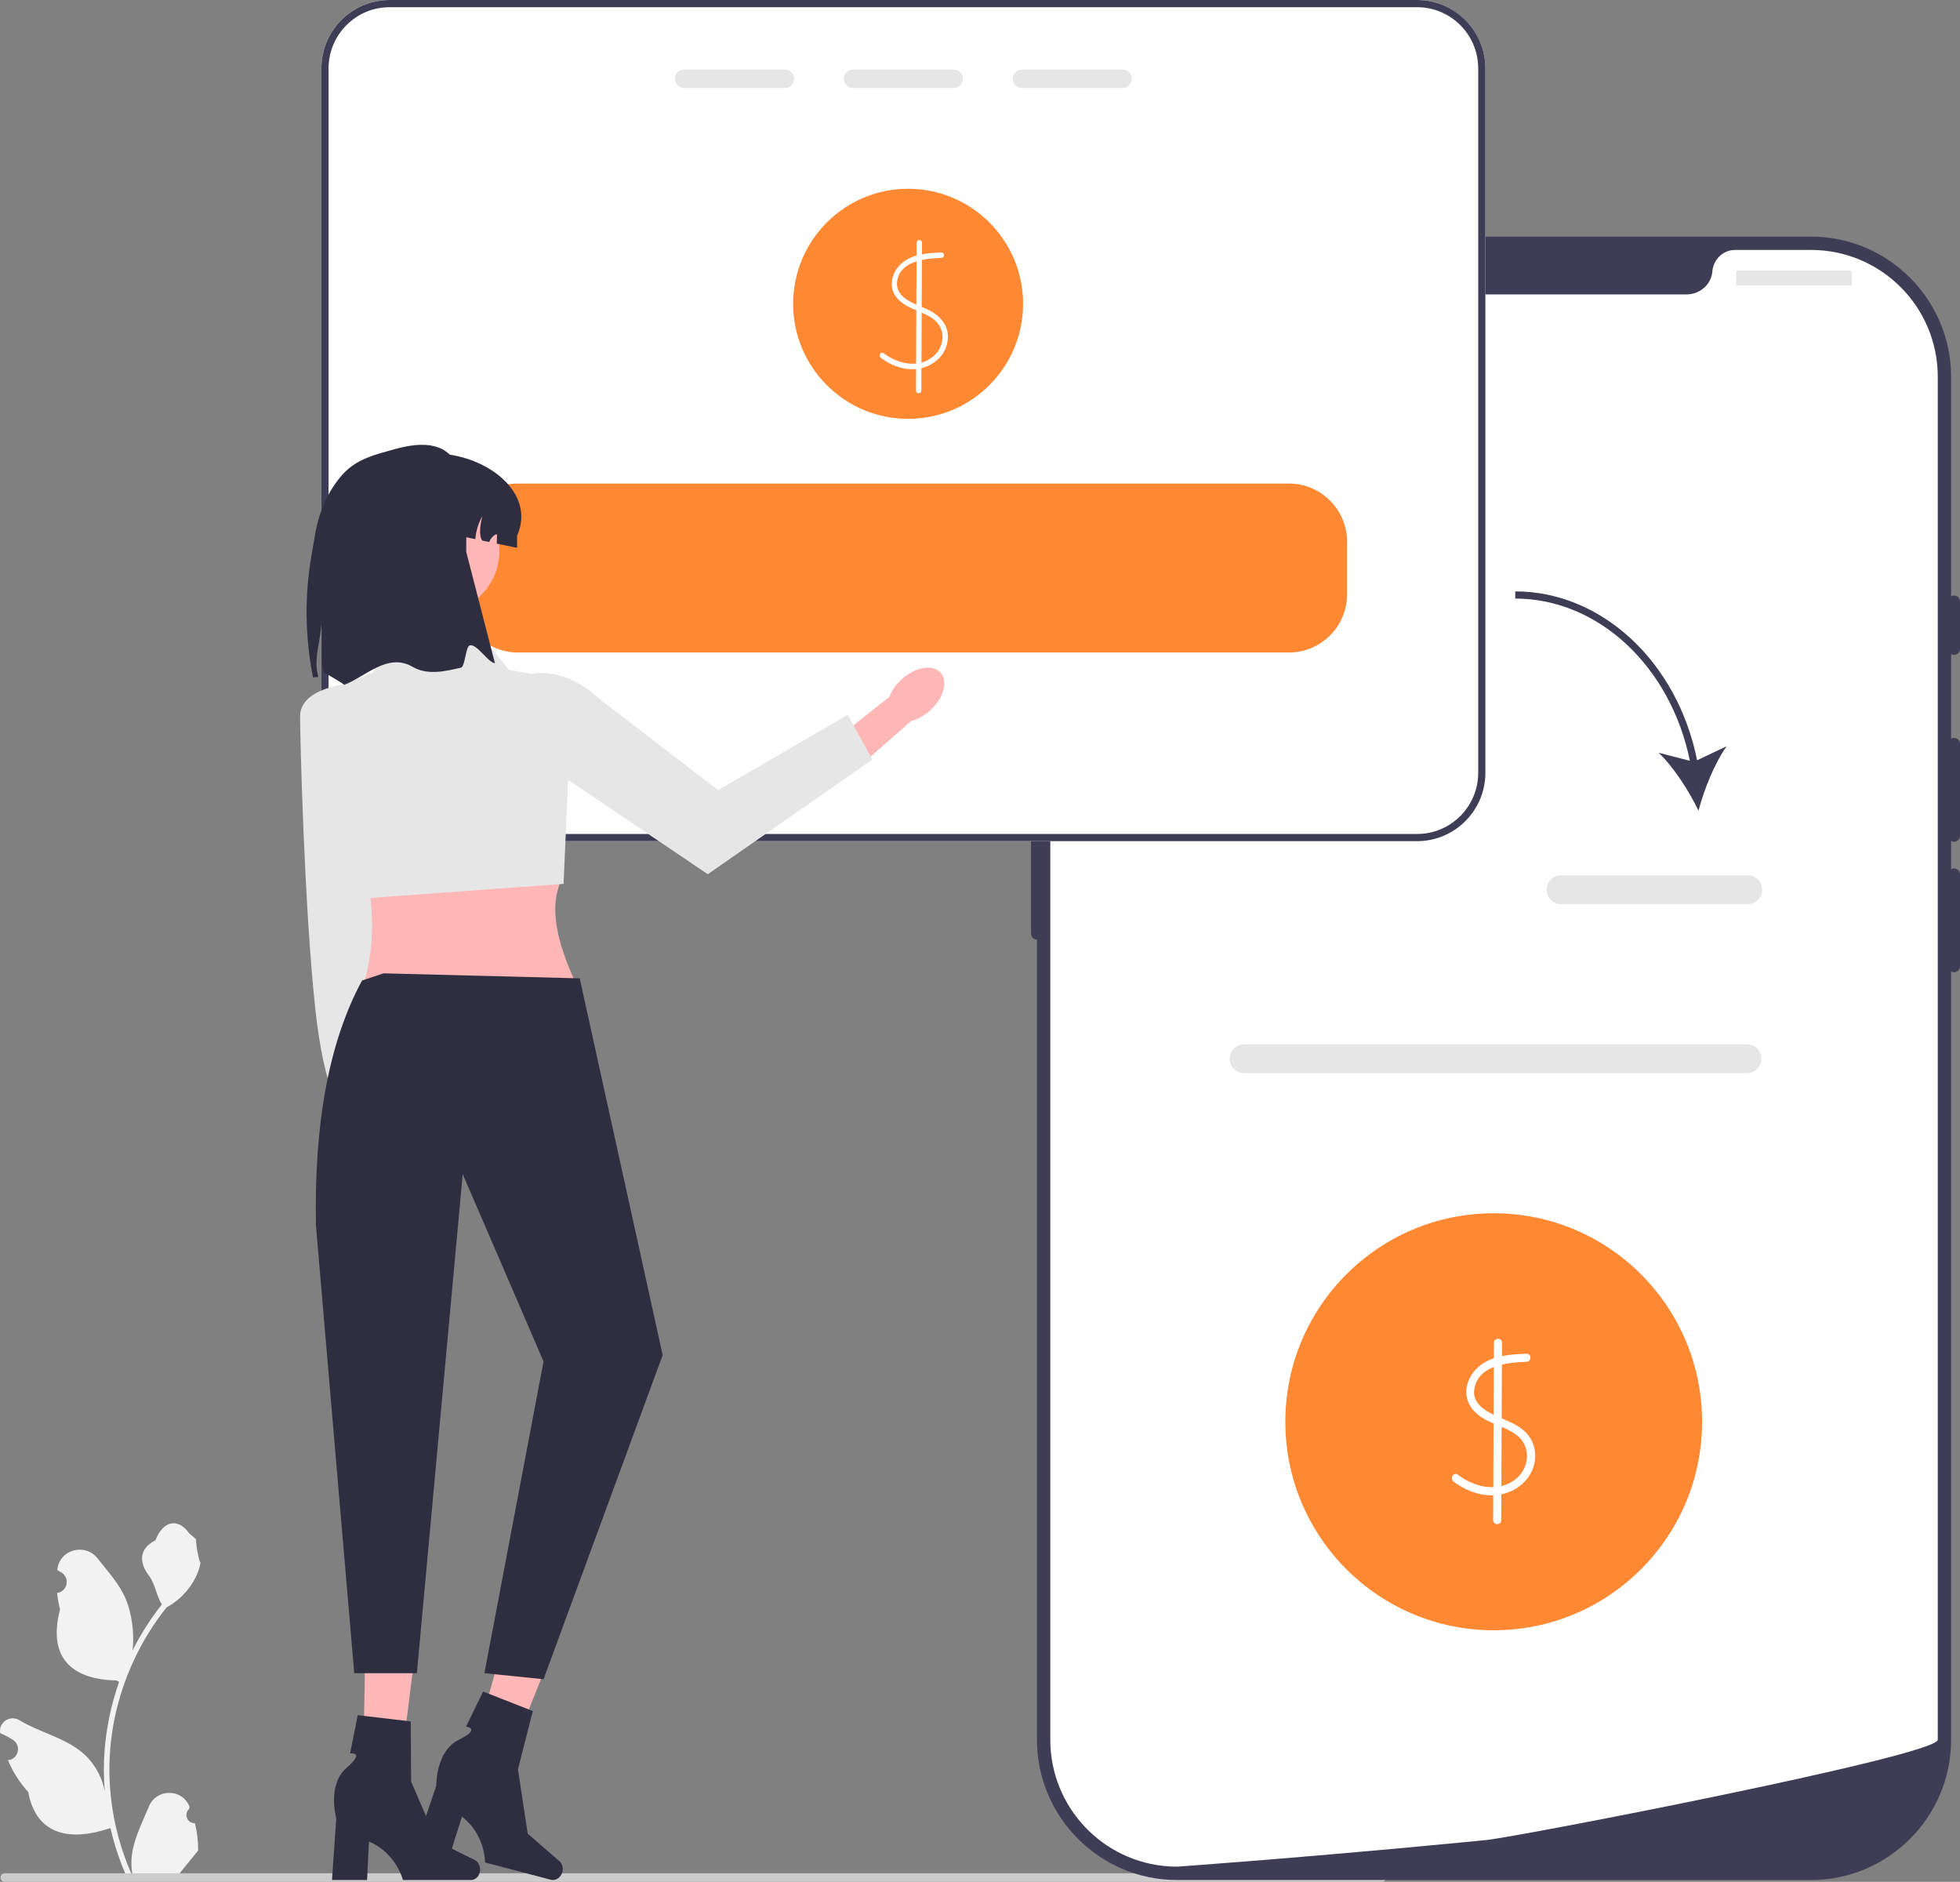 <svg width="499" height="479" viewBox="0 0 499 479" fill="none" xmlns="http://www.w3.org/2000/svg">
<rect x="0" y="0" width="499" height="479" fill="#808080" stroke="none"/>
<g clip-path="url(#clip0_85_301)">
<path d="M49.628 464.055C47.738 464.174 46.694 461.825 48.124 460.457L48.266 459.891C48.247 459.846 48.228 459.8 48.209 459.755C46.298 455.197 39.822 455.228 37.927 459.793C36.246 463.845 34.105 467.904 33.578 472.188C33.341 474.079 33.447 476.005 33.867 477.861C29.927 469.251 27.853 459.848 27.853 450.392C27.853 448.017 27.983 445.641 28.249 443.271C28.467 441.333 28.769 439.406 29.159 437.497C31.268 427.178 35.834 417.35 42.421 409.142C45.588 407.41 48.228 404.703 49.823 401.459C50.396 400.289 50.845 399.03 51.058 397.748C50.698 397.795 49.699 392.305 49.971 391.968C49.469 391.205 48.57 390.826 48.022 390.083C45.294 386.383 41.536 387.029 39.574 392.056C35.383 394.173 35.342 397.682 37.914 401.057C39.55 403.204 39.775 406.11 41.21 408.409C41.062 408.598 40.909 408.781 40.761 408.97C38.053 412.445 35.71 416.181 33.736 420.105C34.294 415.743 33.47 410.49 32.065 407.103C30.466 403.244 27.469 399.994 24.83 396.658C21.66 392.651 15.159 394.4 14.6 399.479C14.595 399.529 14.59 399.578 14.585 399.627C14.976 399.848 15.361 400.083 15.736 400.331C17.876 401.747 17.136 405.065 14.601 405.457L14.543 405.466C14.685 406.878 14.927 408.279 15.282 409.656C11.896 422.755 19.206 427.526 29.643 427.74C29.873 427.858 30.098 427.976 30.328 428.089C29.271 431.067 28.426 434.123 27.8 437.219C27.239 439.956 26.849 442.721 26.63 445.499C26.358 449.003 26.382 452.526 26.677 456.024L26.66 455.9C25.91 452.047 23.818 448.448 20.782 445.954C16.258 442.237 9.867 440.868 4.987 437.88C2.638 436.442 -0.372 438.3 0.038 441.025L0.058 441.155C0.784 441.451 1.493 441.794 2.179 442.178C2.571 442.399 2.955 442.634 3.33 442.882C5.47 444.298 4.73 447.616 2.195 448.008L2.137 448.017C2.096 448.022 2.06 448.028 2.019 448.034C3.266 450.995 5.002 453.743 7.176 456.113C9.293 467.548 18.386 468.633 28.113 465.303H28.119C29.182 469.936 30.736 474.463 32.733 478.777H49.215C49.274 478.594 49.327 478.405 49.38 478.222C47.856 478.316 46.32 478.228 44.82 477.95C46.042 476.449 47.265 474.936 48.488 473.435C48.518 473.405 48.541 473.376 48.565 473.346C49.185 472.578 49.812 471.815 50.432 471.047L50.432 471.046C50.471 468.688 50.188 466.337 49.628 464.055Z" fill="#F2F2F2"/>
<path d="M352.882 477.911C352.882 478.515 352.397 479 351.793 479H1.217C0.613 479 0.128 478.515 0.128 477.911C0.128 477.307 0.613 476.822 1.217 476.822H351.793C352.397 476.822 352.882 477.307 352.882 477.911Z" fill="#CCCCCC"/>
<path d="M299.685 478.536H461.052C480.728 478.536 496.735 462.522 496.735 442.839V95.919C496.735 76.236 480.728 60.222 461.052 60.222H299.685C280.009 60.222 264.001 76.236 264.001 95.919V442.839C264.001 462.522 280.009 478.536 299.685 478.536Z" fill="#3F3D56"/>
<path d="M264.002 187.831C264.834 187.831 265.511 188.508 265.511 189.341V237.666C265.511 238.499 264.834 239.176 264.002 239.176C263.169 239.176 262.492 238.499 262.492 237.666V189.341C262.492 188.508 263.169 187.831 264.002 187.831Z" fill="#3F3D56"/>
<path d="M267.398 95.92V442.833C267.398 459.966 280.728 473.98 297.582 475.067H297.59C297.839 475.082 298.088 475.097 298.345 475.105C298.79 475.128 299.235 475.135 299.688 475.135C299.688 475.135 301.349 475.014 304.383 474.788C307.448 474.561 311.908 474.221 317.471 473.776C319.139 473.648 320.898 473.504 322.755 473.353C326.453 473.051 330.514 472.719 334.869 472.341C336.605 472.198 338.402 472.039 340.236 471.881C349.61 471.073 360.11 470.129 371.182 469.057C373.054 468.883 374.941 468.702 376.843 468.513C377.341 468.46 377.847 468.415 378.353 468.362C386.248 467.584 493.339 446.88 493.339 442.833V95.92C493.339 78.077 478.885 63.618 461.049 63.618H441.771C438.692 63.618 436.216 66.019 435.952 69.092C435.929 69.296 435.907 69.5 435.869 69.704C435.31 72.792 432.48 74.944 429.34 74.944H331.397C328.257 74.944 325.427 72.792 324.868 69.704C324.83 69.5 324.808 69.296 324.785 69.092C324.521 66.019 322.045 63.618 318.966 63.618H299.688C281.852 63.618 267.398 78.077 267.398 95.92Z" fill="white"/>
<path d="M497.49 151.587C498.323 151.587 499 152.264 499 153.097V165.178C499 166.011 498.323 166.689 497.49 166.689C496.658 166.689 495.981 166.011 495.981 165.178V153.097C495.981 152.264 496.658 151.587 497.49 151.587Z" fill="#3F3D56"/>
<path d="M497.49 187.831C498.323 187.831 499 188.508 499 189.341V212.748C499 213.581 498.323 214.259 497.49 214.259C496.658 214.259 495.981 213.581 495.981 212.748V189.341C495.981 188.508 496.658 187.831 497.49 187.831Z" fill="#3F3D56"/>
<path d="M497.49 221.054C498.323 221.054 499 221.732 499 222.564V245.972C499 246.805 498.323 247.482 497.49 247.482C496.658 247.482 495.981 246.805 495.981 245.972V222.564C495.981 221.732 496.658 221.054 497.49 221.054Z" fill="#3F3D56"/>
<path d="M442.297 68.906H471.166C471.323 68.906 471.45 69.033 471.45 69.19V72.398C471.45 72.554 471.323 72.681 471.166 72.681H442.297C442.14 72.681 442.013 72.554 442.013 72.398V69.19C442.013 69.033 442.14 68.906 442.297 68.906Z" fill="#E6E6E6"/>
<path d="M314.196 72.681C312.528 72.681 311.176 71.329 311.176 69.661C311.176 67.993 312.528 66.641 314.196 66.641C315.863 66.641 317.215 67.993 317.215 69.661C317.215 71.329 315.863 72.681 314.196 72.681Z" fill="#E6E6E6"/>
<path d="M305.893 72.681C304.225 72.681 302.874 71.329 302.874 69.661C302.874 67.993 304.225 66.641 305.893 66.641C307.56 66.641 308.912 67.993 308.912 69.661C308.912 71.329 307.56 72.681 305.893 72.681Z" fill="#E6E6E6"/>
<path d="M297.59 72.681C295.923 72.681 294.571 71.329 294.571 69.661C294.571 67.993 295.923 66.641 297.59 66.641C299.258 66.641 300.609 67.993 300.609 69.661C300.609 71.329 299.258 72.681 297.59 72.681Z" fill="#E6E6E6"/>
<path d="M316.72 273.14H444.772C446.789 273.14 448.43 271.498 448.43 269.48C448.43 267.462 446.789 265.82 444.772 265.82H316.72C314.703 265.82 313.062 267.462 313.062 269.48C313.062 271.498 314.703 273.14 316.72 273.14Z" fill="#E6E6E6"/>
<path d="M380.287 414.964C350.988 414.964 327.237 391.204 327.237 361.895C327.237 332.585 350.988 308.825 380.287 308.825C409.585 308.825 433.336 332.585 433.336 361.895C433.336 391.204 409.585 414.964 380.287 414.964Z" fill="#FF8833"/>
<path d="M388.646 344.567C384.169 344.751 379.108 345.058 375.798 348.495C372.924 351.48 372.294 355.911 375.209 359.099C378.132 362.295 382.677 362.727 386.046 365.22C390.002 368.148 389.423 373.94 385.594 376.714C381.08 379.986 375.25 378.461 371.123 375.348C370.065 374.55 369.039 376.337 370.084 377.125C373.782 379.914 378.608 381.467 383.18 380.132C387.306 378.928 390.505 375.562 390.83 371.184C390.985 369.094 390.392 366.974 389.093 365.324C387.722 363.582 385.747 362.511 383.751 361.639C380.314 360.138 374.397 358.196 375.396 353.309C376.607 347.385 383.814 346.824 388.646 346.625C389.966 346.571 389.973 344.512 388.646 344.567Z" fill="white"/>
<path d="M380.34 341.765L380.143 386.959C380.137 388.284 382.195 388.286 382.201 386.959L382.398 341.765C382.404 340.44 380.346 340.438 380.34 341.765Z" fill="white"/>
<path d="M99.219 0H360.773C370.367 0 378.169 7.805 378.169 17.403V196.705C378.169 206.304 370.367 214.109 360.773 214.109H99.219C89.624 214.109 81.823 206.304 81.823 196.705V17.403C81.823 7.805 89.624 0 99.219 0Z" fill="white"/>
<path d="M231.198 106.611C215.034 106.611 201.93 93.502 201.93 77.331C201.93 61.161 215.034 48.052 231.198 48.052C247.363 48.052 260.467 61.161 260.467 77.331C260.467 93.502 247.363 106.611 231.198 106.611Z" fill="#FF8833"/>
<path d="M239.659 64.265C236.036 64.415 231.957 64.644 229.216 67.342C226.946 69.576 226.152 73.054 228.238 75.685C230.435 78.454 234.087 78.98 236.955 80.75C238.737 81.85 239.918 83.516 239.956 85.658C239.992 87.663 239.067 89.537 237.52 90.793C233.726 93.877 228.552 92.6 224.963 89.904C224.257 89.373 223.572 90.564 224.27 91.089C227.243 93.322 231.071 94.619 234.77 93.658C238.174 92.774 240.917 90.094 241.286 86.514C241.675 82.74 239.198 80.171 235.986 78.697C233.051 77.349 227.902 75.914 228.387 71.728C229.004 66.405 235.517 65.809 239.659 65.638C240.538 65.602 240.543 64.229 239.659 64.265Z" fill="white"/>
<path d="M233.362 61.776L233.198 99.436C233.194 100.319 234.566 100.32 234.57 99.436L234.734 61.776C234.738 60.893 233.366 60.892 233.362 61.776Z" fill="white"/>
<path d="M99.219 0H360.773C370.367 0 378.169 7.805 378.169 17.403V196.705C378.169 206.304 370.367 214.109 360.773 214.109H99.219C89.624 214.109 81.823 206.304 81.823 196.705V17.403C81.823 7.805 89.624 0 99.219 0ZM83.652 196.705C83.652 205.297 90.631 212.279 99.219 212.279H360.773C369.361 212.279 376.34 205.297 376.34 196.705V17.403C376.34 8.811 369.361 1.83 360.773 1.83H99.219C90.631 1.83 83.652 8.811 83.652 17.403V196.705Z" fill="#3F3D56"/>
<path d="M260.152 17.705H285.817C287.107 17.705 288.159 18.757 288.159 20.047C288.159 21.347 287.107 22.399 285.817 22.399H260.152C258.862 22.399 257.811 21.347 257.811 20.047C257.811 18.757 258.862 17.705 260.152 17.705Z" fill="#E6E6E6"/>
<path d="M217.163 17.705H242.828C244.118 17.705 245.17 18.757 245.17 20.047C245.17 21.347 244.118 22.399 242.828 22.399H217.163C215.874 22.399 214.822 21.347 214.822 20.047C214.822 18.757 215.874 17.705 217.163 17.705Z" fill="#E6E6E6"/>
<path d="M174.175 17.705H199.84C201.13 17.705 202.182 18.757 202.182 20.047C202.182 21.347 201.13 22.399 199.84 22.399H174.175C172.885 22.399 171.833 21.347 171.833 20.047C171.833 18.757 172.885 17.705 174.175 17.705Z" fill="#E6E6E6"/>
<path d="M131.845 123.081H328.147C336.315 123.081 342.956 129.724 342.956 137.895V151.272C342.956 159.443 336.315 166.086 328.147 166.086H131.845C123.677 166.086 117.037 159.443 117.037 151.272V137.895C117.037 129.724 123.677 123.081 131.845 123.081Z" fill="#FF8833"/>
<path d="M432.067 193.514L439.594 189.947C436.507 194.257 433.846 200.989 432.422 206.346C430.011 201.356 426.123 195.25 422.275 191.603L430.231 193.651C425.329 169.616 406.89 152.361 385.775 152.361V150.531C407.83 150.531 427.061 168.508 432.067 193.514Z" fill="#3F3D56"/>
<path d="M397.42 230.136H444.982C446.999 230.136 448.641 228.494 448.641 226.476C448.641 224.457 446.999 222.816 444.982 222.816H397.42C395.403 222.816 393.762 224.457 393.762 226.476C393.762 228.494 395.403 230.136 397.42 230.136Z" fill="#E6E6E6"/>
<path d="M81.024 218.215L81.504 255.582L90.798 288.893L98.228 286.121L94.929 255.588L95.362 214.269L81.024 218.215Z" fill="#FFB6B6"/>
<path d="M90.83 294.265C89.958 289.475 91.556 285.172 94.399 284.654C97.242 284.136 100.253 287.6 101.125 292.389C101.996 297.179 100.399 301.482 97.556 302C94.713 302.518 91.701 299.054 90.83 294.265Z" fill="#FFB6B6"/>
<path d="M92.302 173.722C92.302 173.722 76.38 173.941 76.394 182.402C76.401 187.179 77.427 230.552 80.281 256.901C82.482 277.22 86.683 282.521 86.683 282.521L96.745 259.646L92.302 173.722Z" fill="#E6E6E6"/>
<path d="M92.711 250.067H146.481C141.975 240.006 139.204 230.424 143.535 222.803L92.711 219.856C95.251 230.144 95.562 240.241 92.711 250.067Z" fill="#FFB6B6"/>
<path d="M99.34 160.907L120.701 159.434L129.54 170.486L134.021 171.301C140.738 172.523 145.521 178.52 145.221 185.343L143.478 224.974L92.422 228.698L80.189 177.09L94.921 171.223L99.34 160.907Z" fill="#E6E6E6"/>
<path d="M229.607 172.862C228.092 174.226 227.01 175.819 226.438 177.365L211.181 189.445L217.139 196.54L231.975 183.522C233.571 183.116 235.269 182.208 236.785 180.844C240.247 177.728 241.447 173.416 239.465 171.212C237.483 169.007 233.069 169.747 229.607 172.862Z" fill="#FFB6B6"/>
<path d="M121.736 183.032L180.197 222.523L222.104 193.349L215.812 181.949L182.83 201.124L152.413 177.76C141.582 167.582 128.007 169.555 121.736 183.032Z" fill="#E6E6E6"/>
<path d="M111.288 156.124C102.535 156.124 95.44 149.026 95.44 140.271C95.44 131.515 102.535 124.418 111.288 124.418C120.04 124.418 127.135 131.515 127.135 140.271C127.135 149.026 120.04 156.124 111.288 156.124Z" fill="#FFB6B6"/>
<path d="M89.748 136.376V139.45L107.62 134.418L121.02 137.227C121.175 135.186 121.779 133.183 122.785 131.408C122.085 134.255 122.007 136.457 122.749 137.593L124.55 137.968C124.843 137.172 125.41 136.477 126.151 136.056C126.224 136.01 126.316 135.973 126.398 136.001C126.526 136.047 126.535 136.211 126.535 136.339C126.517 137.016 126.499 137.694 126.471 138.371L131.648 139.45V136.376C136.615 125.197 123.524 115.523 110.693 115.423C104.904 115.377 99.672 117.765 95.876 121.553C92.089 125.35 89.748 130.584 89.748 136.376Z" fill="#2F2E41"/>
<path d="M79.694 172.425L81.043 172.313C80.947 171.872 80.851 171.436 80.763 170.994C80.015 167.289 81.662 162.572 81.783 159.012C82.418 162.773 81.332 167.401 82.456 170.972C82.581 171.369 87.465 173.93 87.598 174.321C93.003 172.343 98.632 166.025 105.006 169.716C108.775 171.898 113.076 170.942 117.356 169.942C118.415 169.695 118.563 164.462 119.611 164.256C121.489 163.888 124.246 168.645 126.014 168.831L118.696 140.466C118.696 125.036 120.125 108.846 100.586 114.302C95.672 115.675 90.808 116.75 87.181 120.808C83.555 124.871 80.972 130.549 80.057 137.015C79.505 140.916 76.062 154.161 79.694 172.425Z" fill="#2F2E41"/>
<path d="M92.311 457.662L101.034 457.868L105.896 418.666L93.024 418.361L92.311 457.662Z" fill="#FFB7B7"/>
<path d="M122.237 475.867C122.237 477.341 121.192 478.536 119.902 478.536H102.588C102.588 478.536 100.884 471.685 93.937 468.736L93.458 478.536H84.526L85.609 462.778C85.609 462.778 83.219 454.348 88.181 450.038C93.143 445.729 89.124 446.329 89.124 446.329L91.076 436.576L104.573 438.163L104.672 453.473L111.222 468.67L120.829 473.417C121.684 473.84 122.237 474.802 122.237 475.867Z" fill="#2F2E41"/>
<path d="M118.848 451.274L127.233 453.687L141.88 417.002L129.507 413.44L118.848 451.274Z" fill="#FFB7B7"/>
<path d="M143.177 476.48C142.803 477.905 141.489 478.796 140.241 478.468L123.494 474.073C123.494 474.073 123.584 467.014 117.612 462.398L114.663 471.756L106.024 469.488L111.068 454.521C111.068 454.521 110.895 445.76 116.788 442.851C122.68 439.942 118.641 439.502 118.641 439.502L123.003 430.564L135.655 435.526L131.867 450.36L134.348 466.722L142.436 473.752C143.156 474.378 143.447 475.45 143.177 476.48Z" fill="#2F2E41"/>
<path d="M97.659 247.751L92.171 249.581C83.591 265.434 79.953 286.486 80.435 311.872L90.183 425.891H106.132L117.803 298.869L138.383 346.545L123.326 425.891L138.383 427.426L168.71 344.92L147.589 249.027L97.659 247.751Z" fill="#2F2E41"/>
</g>
<defs>
<clipPath id="clip0_85_301">
<rect width="499" height="479" fill="white" transform="matrix(-1 0 0 1 499 0)"/>
</clipPath>
</defs>
</svg>
